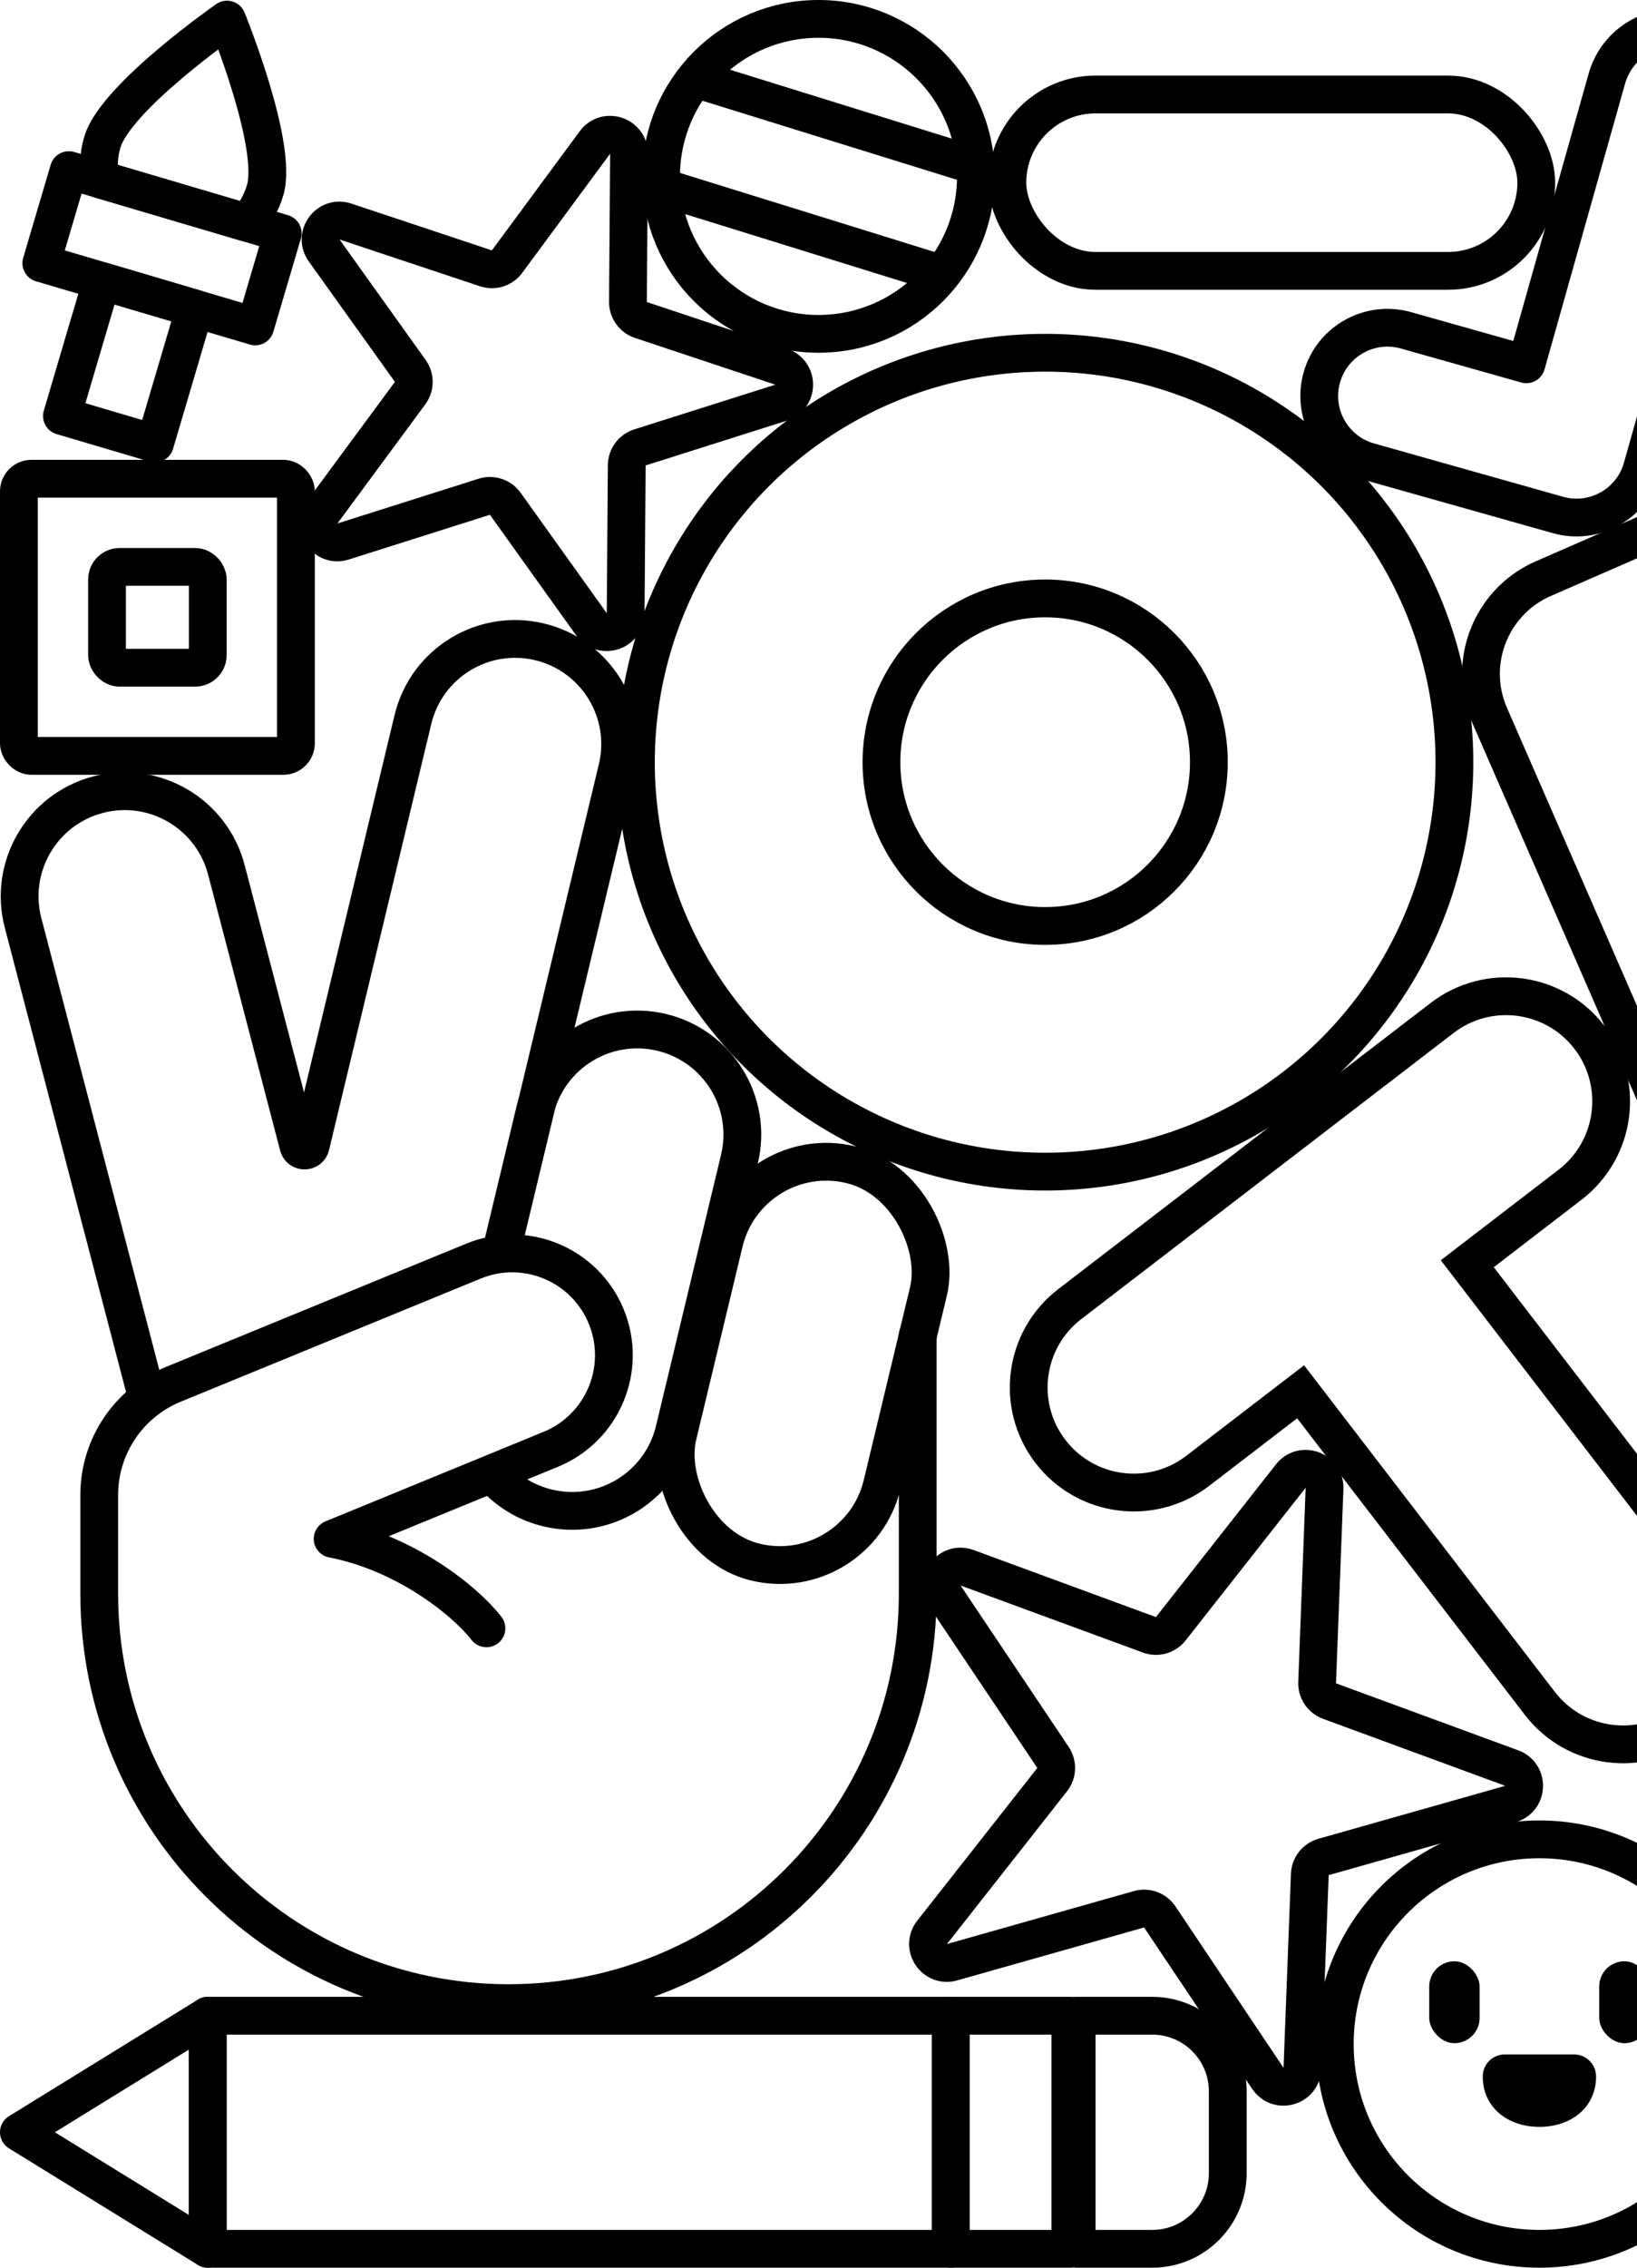 <svg width="260" height="360" viewBox="0 0 260 360" fill="none" xmlns="http://www.w3.org/2000/svg">
<g clip-path="url(#clip0_2545_55499)">
<circle cx="166" cy="121" r="65" stroke="black" stroke-width="6"/>
<circle cx="244.5" cy="324.5" r="32.5" stroke="black" stroke-width="6"/>
<circle cx="130" cy="28" r="25" stroke="black" stroke-width="6"/>
<circle cx="166" cy="121" r="26" stroke="black" stroke-width="6"/>
<rect x="33" y="320" width="118" height="37" stroke="black" stroke-width="6" stroke-linejoin="round"/>
<path d="M33 320V357L3 338.5L33 320Z" stroke="black" stroke-width="6" stroke-linejoin="round"/>
<rect x="151" y="320" width="19" height="37" stroke="black" stroke-width="6" stroke-linejoin="round"/>
<path d="M171 320H183C189.627 320 195 325.373 195 332V345C195 351.627 189.627 357 183 357H171V320Z" stroke="black" stroke-width="6" stroke-linejoin="round"/>
<path d="M77.26 258.5C73.76 254 64.26 246.5 52.833 244.294L87.479 230.078C95.731 226.692 99.675 217.258 96.29 209.006C92.904 200.755 83.47 196.81 75.218 200.196L27.548 219.756C20.417 222.682 15.76 229.626 15.76 237.333V253C15.76 288.899 44.862 318 80.76 318C116.659 318 145.76 288.899 145.76 253V212" stroke="black" stroke-width="6" stroke-linecap="round" stroke-linejoin="round"/>
<path d="M79.433 199.5L98.034 122.016C100.185 113.055 94.665 104.046 85.704 101.895C76.743 99.744 67.734 105.264 65.583 114.225L49.341 181.883C49.098 182.894 47.664 182.909 47.401 181.902L35.952 138.077C33.623 129.161 24.506 123.821 15.59 126.15C6.674 128.48 1.334 137.596 3.663 146.513L23.514 222.5" stroke="black" stroke-width="6" stroke-linejoin="round"/>
<path d="M79.823 197.749L84.99 176.225C87.141 167.264 96.149 161.744 105.11 163.895C114.071 166.046 119.592 175.055 117.44 184.016L107.106 227.062C104.955 236.024 95.947 241.544 86.986 239.393C83.652 238.592 80.794 236.843 78.631 234.5" stroke="black" stroke-width="6"/>
<rect x="118.907" y="181" width="33.373" height="64.888" rx="16.686" transform="rotate(13.499 118.907 181)" stroke="black" stroke-width="6"/>
<path d="M252.442 164.676C246.829 157.368 236.353 155.994 229.045 161.607L169.909 207.026C162.601 212.639 161.226 223.115 166.84 230.423C172.453 237.732 182.929 239.106 190.237 233.493L206.572 220.947L244.557 270.399C250.17 277.708 260.646 279.081 267.954 273.468C275.263 267.854 276.637 257.378 271.023 250.07L233.039 200.619L249.373 188.074C256.681 182.461 258.056 171.985 252.442 164.676Z" stroke="black" stroke-width="6"/>
<path d="M205.016 234.326C206.813 232.041 210.483 233.39 210.372 236.295L209.196 267.115C209.146 268.414 209.939 269.597 211.159 270.045L240.107 280.687C242.835 281.69 242.686 285.598 239.89 286.39L210.214 294.795C208.964 295.149 208.084 296.269 208.034 297.567L206.858 328.388C206.747 331.292 202.985 332.357 201.368 329.943L184.203 304.317C183.48 303.238 182.144 302.746 180.893 303.101L151.218 311.506C148.422 312.298 146.246 309.049 148.042 306.765L167.109 282.522C167.913 281.501 167.967 280.078 167.244 278.998L150.079 253.373C148.462 250.958 150.879 247.884 153.607 248.887L182.556 259.53C183.776 259.978 185.145 259.59 185.949 258.569L205.016 234.326Z" stroke="black" stroke-width="6"/>
<path d="M94.492 22.617C96.217 20.278 99.927 21.514 99.906 24.42L99.733 47.926C99.724 49.225 100.552 50.383 101.785 50.794L124.087 58.222C126.844 59.14 126.816 63.05 124.045 63.928L101.637 71.028C100.398 71.42 99.552 72.566 99.543 73.865L99.37 97.371C99.349 100.277 95.621 101.458 93.93 99.095L80.254 79.977C79.498 78.92 78.147 78.47 76.908 78.862L54.499 85.962C51.729 86.84 49.453 83.659 51.179 81.321L65.135 62.406C65.906 61.36 65.917 59.936 65.161 58.879L51.484 39.761C49.793 37.398 52.114 34.251 54.872 35.169L77.174 42.597C78.407 43.008 79.764 42.578 80.536 41.532L94.492 22.617Z" stroke="black" stroke-width="6"/>
<rect x="3" y="76" width="44" height="44" rx="2" stroke="black" stroke-width="6"/>
<rect x="160" y="15" width="84" height="28" rx="14" stroke="black" stroke-width="6"/>
<path d="M247.107 81.656C247.141 81.666 247.175 81.676 247.21 81.685C247.244 81.695 247.279 81.705 247.314 81.714L247.452 81.753C253.208 83.376 259.191 80.026 260.814 74.27C260.826 74.228 260.838 74.186 260.849 74.144C260.86 74.106 260.871 74.067 260.882 74.028L276.542 18.501C278.203 12.611 274.774 6.49 268.884 4.829C262.995 3.168 256.873 6.596 255.212 12.486L242.424 57.832L223.302 52.439C217.545 50.816 211.563 54.166 209.94 59.922C208.316 65.679 211.667 71.661 217.423 73.284L247.107 81.656Z" stroke="black" stroke-width="6" stroke-linejoin="round"/>
<rect x="17" y="90" width="16" height="16" rx="2" stroke="black" stroke-width="6"/>
<path d="M267.385 184.092L236.602 113.582C236.146 112.538 235.807 111.473 235.578 110.4C233.98 102.894 237.814 95.049 245.122 91.858L291.861 71.453" stroke="black" stroke-width="6"/>
<rect x="10.928" y="27.006" width="35.429" height="15.404" transform="rotate(16.461 10.928 27.006)" stroke="black" stroke-width="6" stroke-linejoin="round"/>
<path d="M16.166 44.616L9.836 66.037L24.609 70.402L30.938 48.981L16.166 44.616Z" stroke="black" stroke-width="6" stroke-linejoin="round"/>
<path d="M39.23 35.369C40.523 33.926 41.524 32.179 42.11 30.197C44.219 23.058 36.059 3.111 36.059 3.111C36.059 3.111 18.367 15.42 16.258 22.559C15.672 24.541 15.564 26.551 15.865 28.465L39.23 35.369Z" stroke="black" stroke-width="6" stroke-linejoin="round"/>
<path d="M149.614 43.512L105.05 29.677M154.951 26.322L110.387 12.487" stroke="black" stroke-width="6"/>
<rect x="227" y="311.356" width="8" height="13" rx="4" fill="black"/>
<rect x="254" y="311.356" width="8" height="13" rx="4" fill="black"/>
<path d="M244.5 337.644C249.471 337.644 253.5 334.614 253.5 329.644C253.5 327.711 251.933 326.144 250 326.144H239C237.067 326.144 235.5 327.711 235.5 329.644C235.5 334.614 239.529 337.644 244.5 337.644Z" fill="black"/>
</g>
<defs>
<clipPath id="clip0_2545_55499">
<rect width="260" height="360" fill="white"/>
</clipPath>
</defs>
</svg>
